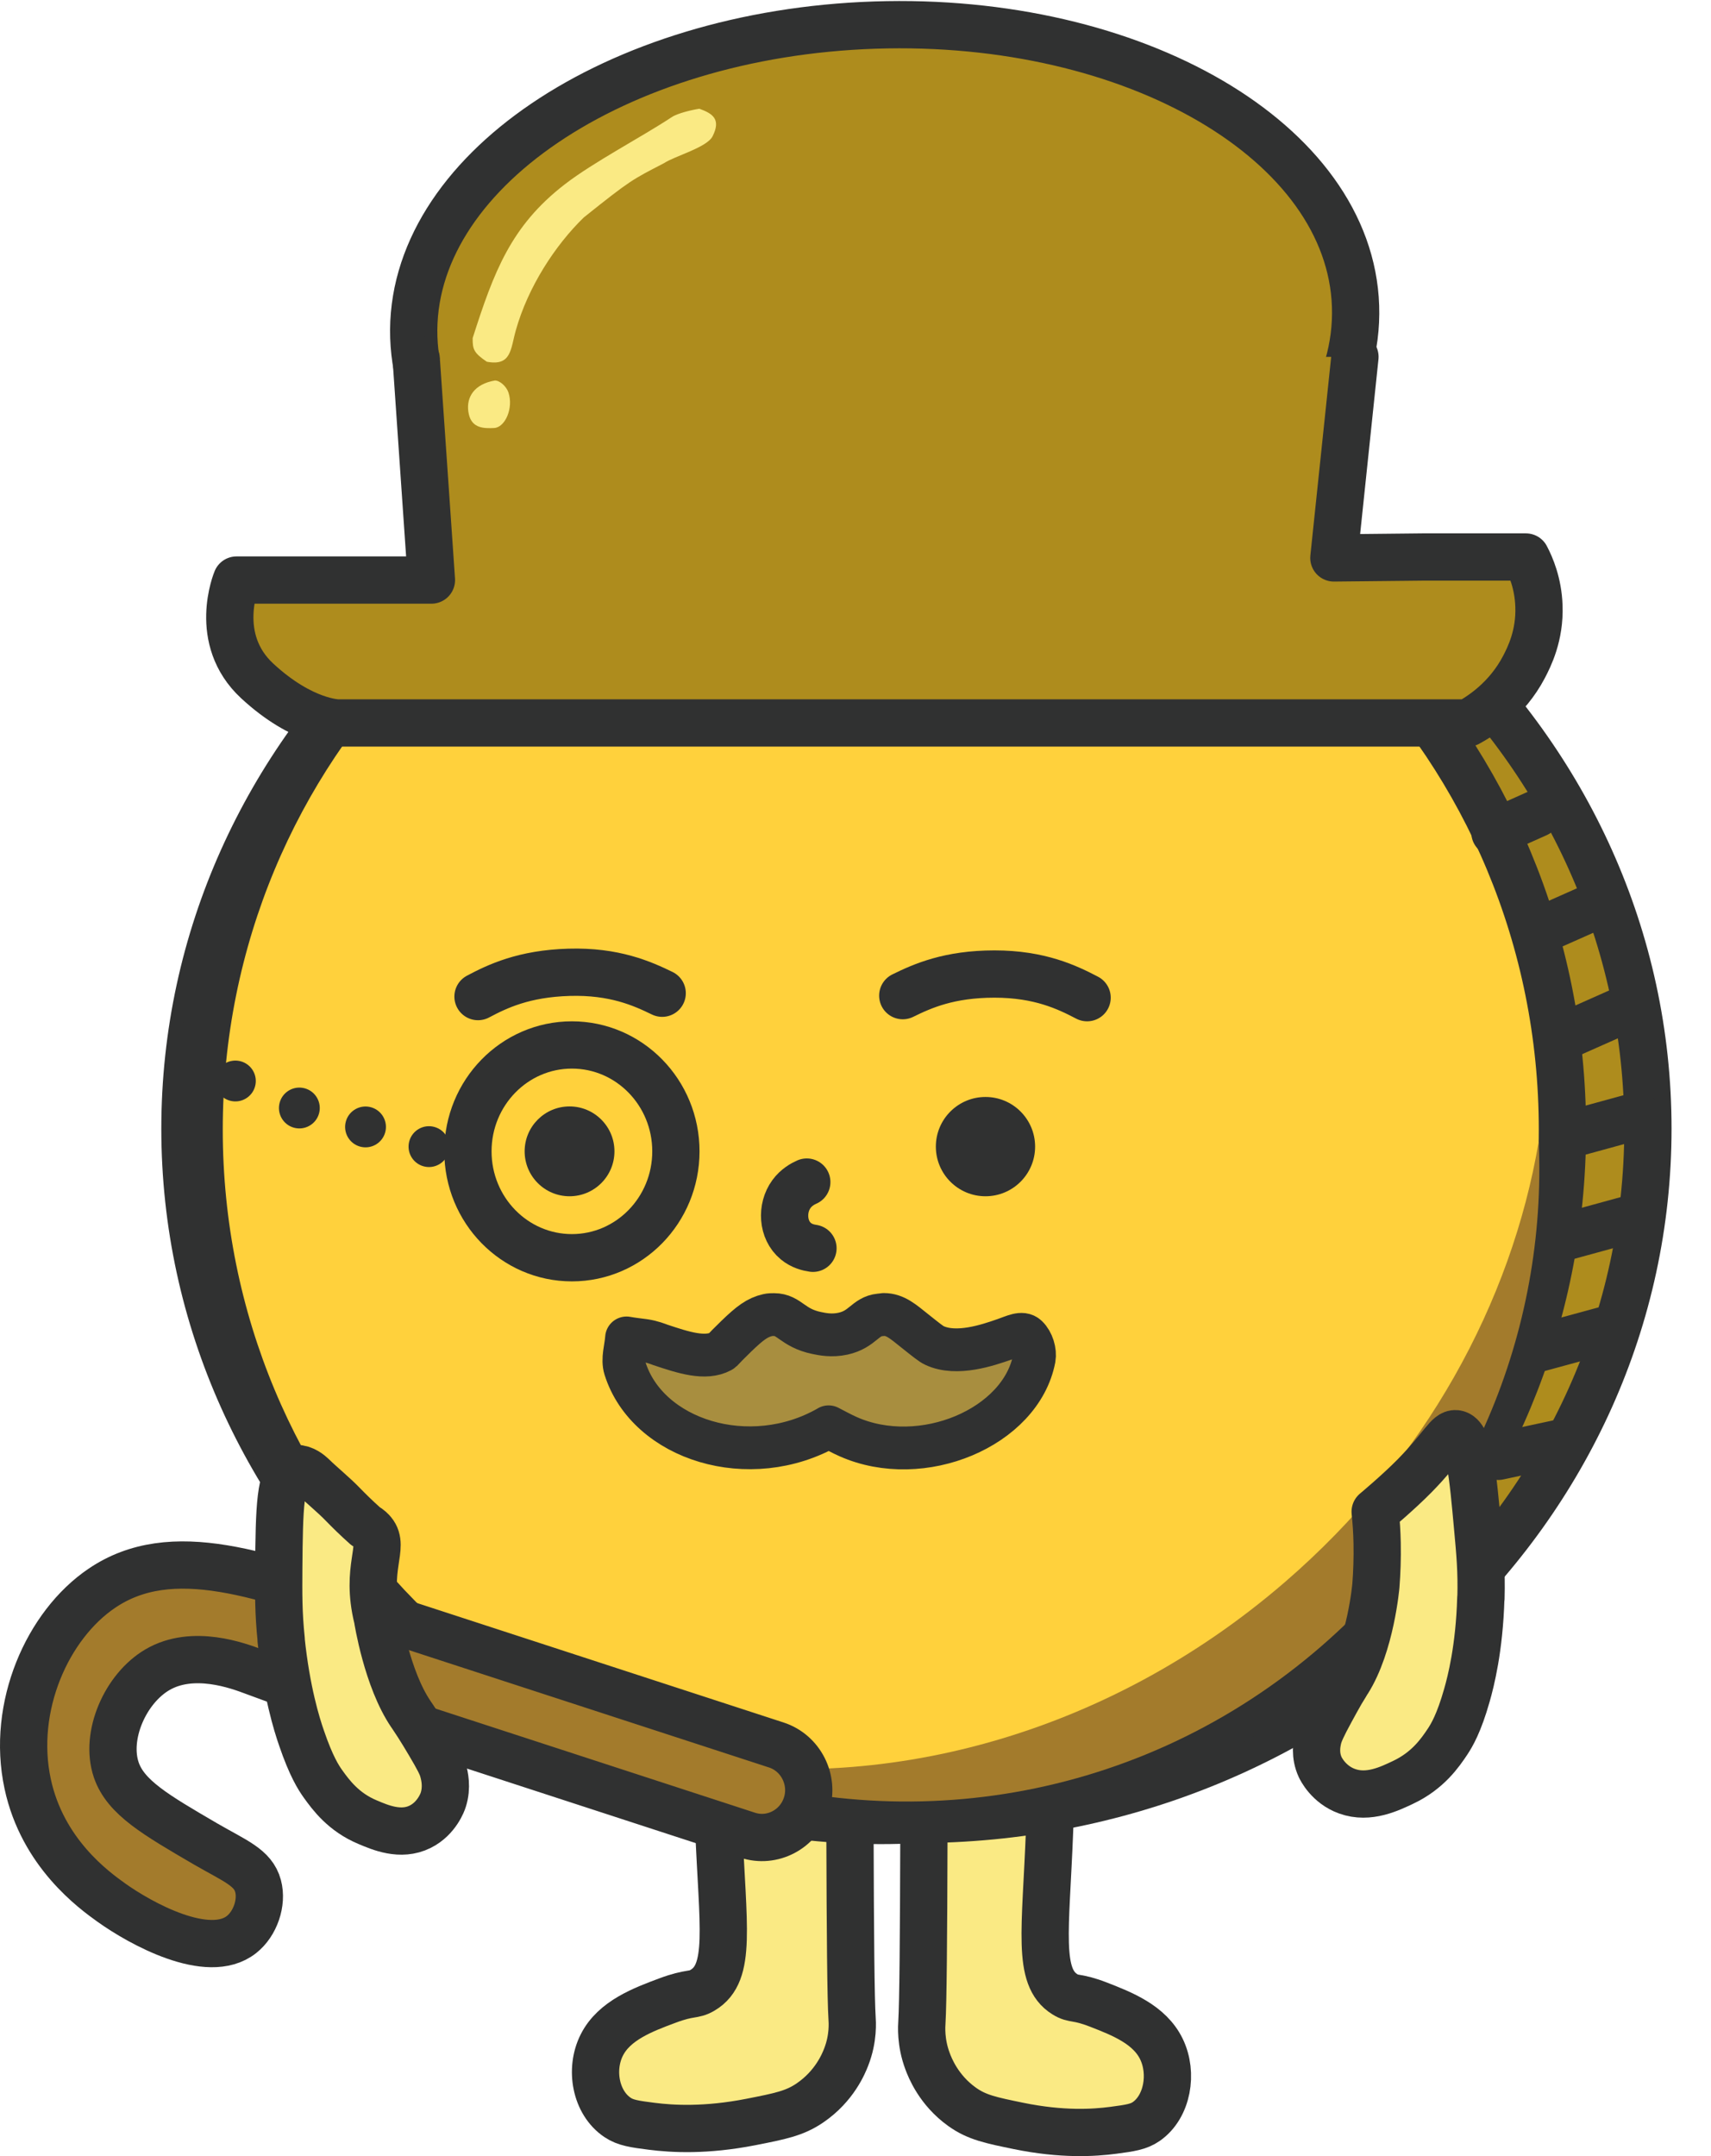 <svg width="362" height="456" viewBox="0 0 362 456" fill="none" xmlns="http://www.w3.org/2000/svg">
<path d="M179.829 306.165C179.746 371.736 179.774 419.001 180.269 426.737C180.324 427.645 180.6 431.031 179.031 435.05C178.508 436.399 176.581 441.189 171.378 444.74C168.13 446.97 165.019 447.575 158.853 448.786C149.301 450.658 142.254 450.245 137.932 449.695C134.215 449.227 132.344 448.952 130.664 447.823C126.012 444.712 124.718 437.638 127.334 432.49C129.949 427.315 136.032 425.03 141.208 423.103C146.135 421.259 146.658 422.112 148.668 420.901C154.861 417.24 152.907 407.467 152.053 386.216C151.833 380.848 152.219 387.923 151.558 358.936C151.283 346.466 151.118 340.134 150.925 335.455C150.595 328.325 150.016 318.25 148.805 306" fill="#FAEA84"/>
<path d="M179.829 306.165C179.746 371.736 179.774 419.001 180.269 426.737C180.324 427.645 180.6 431.031 179.031 435.05C178.508 436.399 176.581 441.189 171.378 444.74C168.13 446.97 165.019 447.575 158.853 448.786C149.301 450.658 142.254 450.245 137.932 449.695C134.215 449.227 132.344 448.952 130.664 447.823C126.012 444.712 124.718 437.638 127.334 432.49C129.949 427.315 136.032 425.03 141.208 423.103C146.135 421.259 146.658 422.112 148.668 420.901C154.861 417.24 152.907 407.467 152.053 386.216C151.833 380.848 152.219 387.923 151.558 358.936C151.283 346.466 151.118 340.134 150.925 335.455C150.595 328.325 150.016 318.25 148.805 306" stroke="#303131" stroke-width="10" stroke-linecap="round" stroke-linejoin="round"/>
<path d="M195.473 307.165C195.552 372.664 195.525 419.877 195.051 427.604C194.998 428.511 194.735 431.893 196.237 435.908C196.737 437.255 198.582 442.04 203.562 445.587C206.672 447.814 209.649 448.419 215.552 449.629C224.696 451.499 231.441 451.086 235.578 450.536C239.136 450.069 240.928 449.794 242.535 448.667C246.988 445.559 248.227 438.493 245.723 433.351C243.22 428.181 237.397 425.899 232.443 423.974C227.726 422.132 227.225 422.984 225.302 421.774C219.373 418.117 221.244 408.355 222.06 387.127C222.271 381.765 221.902 388.832 222.535 359.878C222.798 347.421 222.956 341.097 223.141 336.422C223.457 329.3 224.011 319.236 225.17 307" fill="#FAEA84"/>
<path d="M195.473 307.165C195.552 372.664 195.525 419.877 195.051 427.604C194.998 428.511 194.735 431.893 196.237 435.908C196.737 437.255 198.582 442.04 203.562 445.587C206.672 447.814 209.649 448.419 215.552 449.629C224.696 451.499 231.441 451.086 235.578 450.536C239.136 450.069 240.928 449.794 242.535 448.667C246.988 445.559 248.227 438.493 245.723 433.351C243.22 428.181 237.397 425.899 232.443 423.974C227.726 422.132 227.225 422.984 225.302 421.774C219.373 418.117 221.244 408.355 222.06 387.127C222.271 381.765 221.902 388.832 222.535 359.878C222.798 347.421 222.956 341.097 223.141 336.422C223.457 329.3 224.011 319.236 225.17 307" stroke="#303131" stroke-width="10" stroke-linecap="round" stroke-linejoin="round"/>
<path d="M193.891 384.795C279.363 384.795 348.652 319.389 348.652 238.705C348.652 158.022 279.363 92.616 193.891 92.616C108.419 92.616 39.13 158.022 39.13 238.705C39.13 319.389 108.419 384.795 193.891 384.795Z" fill="#AE8C1D" stroke="#303131" stroke-width="10" stroke-linecap="round" stroke-linejoin="round"/>
<path d="M186.348 385.014C265.997 385.014 330.566 319.608 330.566 238.925C330.566 158.242 265.997 92.835 186.348 92.835C106.698 92.835 42.13 158.242 42.13 238.925C42.13 319.608 106.698 385.014 186.348 385.014Z" fill="#FFD13C" stroke="#303131" stroke-width="10" stroke-linecap="round" stroke-linejoin="round"/>
<path d="M316.278 176.053L325.197 172.062" stroke="#303131" stroke-width="10" stroke-linecap="round" stroke-linejoin="round"/>
<path d="M328.612 195.57L339.954 190.533" stroke="#303131" stroke-width="10" stroke-linecap="round" stroke-linejoin="round"/>
<path d="M331.64 218.859L343.229 213.711" stroke="#303131" stroke-width="10" stroke-linecap="round" stroke-linejoin="round"/>
<path d="M331.75 240.029L346.422 236.01" stroke="#303131" stroke-width="10" stroke-linecap="round" stroke-linejoin="round"/>
<path d="M329.327 262.076L346.725 257.314" stroke="#303131" stroke-width="10" stroke-linecap="round" stroke-linejoin="round"/>
<path d="M325.583 285.117L340.448 281.07" stroke="#303131" stroke-width="10" stroke-linecap="round" stroke-linejoin="round"/>
<path d="M175.286 301.782C158.584 311.354 136.996 304.524 132.235 289.417C131.612 287.423 132.409 285.13 132.559 282.961C133.755 283.185 135.027 283.31 136.273 283.484C137.993 283.734 139.215 284.257 139.713 284.432C144.649 286.077 149.236 287.572 152.576 285.778C152.975 285.553 152.526 285.753 155.767 282.612C158.684 279.795 160.254 278.623 162.448 278.125C162.872 278.025 163.295 278.025 163.769 278.025C167.035 278.025 167.608 280.842 172.768 281.914C173.965 282.163 175.959 282.587 178.352 282.063C182.54 281.141 183.039 278.399 186.155 278.1C186.379 278.1 186.628 278.025 187.002 278C189.42 278 191.066 279.496 193.534 281.465C195.852 283.31 197.024 284.257 197.697 284.556C202.383 286.75 209.014 284.481 212.454 283.285C214.498 282.587 216.243 281.615 217.315 282.662C218.462 283.758 219.085 285.828 218.811 287.323C215.994 301.956 195.004 310.731 179.474 303.851C178.003 303.203 176.632 302.43 175.311 301.757L175.286 301.782Z" fill="#A88E3F" stroke="#303131" stroke-width="9.056" stroke-linecap="round" stroke-linejoin="round"/>
<path d="M101.134 210.768C105.247 208.59 110.814 205.914 120.381 205.633C129.947 205.353 135.861 207.998 140.099 210.057" stroke="#303131" stroke-width="10" stroke-linecap="round" stroke-linejoin="round"/>
<path d="M191 210.569C195.179 208.513 200.826 206 210.405 206C219.983 206 225.821 208.817 230 211" stroke="#303131" stroke-width="10" stroke-linecap="round" stroke-linejoin="round"/>
<path d="M170.694 250C169.874 250.355 168.477 251.119 167.445 252.538C165.288 255.485 165.501 260.125 168.386 262.499C169.601 263.509 171.028 263.864 172 264" stroke="#303131" stroke-width="10" stroke-linecap="round" stroke-linejoin="round"/>
<path d="M121 266C133.15 266 143 255.926 143 243.5C143 231.074 133.15 221 121 221C108.85 221 99 231.074 99 243.5C99 255.926 108.85 266 121 266Z" stroke="#303131" stroke-width="10" stroke-linecap="round" stroke-linejoin="round"/>
<path d="M189.255 130.817C244.275 128.992 287.946 99.415 286.796 64.756C285.647 30.097 240.112 3.48 185.091 5.305C130.071 7.13 86.4 36.706 87.55 71.366C88.7 106.025 134.235 132.642 189.255 130.817Z" fill="#AE8C1D" stroke="#303131" stroke-width="10" stroke-linecap="round" stroke-linejoin="round"/>
<path d="M88.057 75.907C89.131 91.488 90.204 107.096 91.278 122.677H50.041C50.041 122.677 44.811 135.119 54.418 144.011C64.025 152.902 71.513 152.902 71.513 152.902H310.591C313.124 151.526 318.767 148.03 322.428 141.065C323.502 139.001 325.842 134.431 325.594 128.127C325.429 123.392 323.887 119.786 322.841 117.804H300.901C294.68 117.859 288.431 117.942 282.21 117.997L286.67 75.467" fill="#AE8C1D"/>
<path d="M88.057 75.907C89.131 91.488 90.204 107.096 91.278 122.677H50.041C50.041 122.677 44.811 135.119 54.418 144.011C64.025 152.902 71.513 152.902 71.513 152.902H310.591C313.124 151.526 318.767 148.03 322.428 141.065C323.502 139.001 325.842 134.431 325.594 128.127C325.429 123.392 323.887 119.786 322.841 117.804H300.901C294.68 117.859 288.431 117.942 282.21 117.997L286.67 75.467" stroke="#303131" stroke-width="10" stroke-linecap="round" stroke-linejoin="round"/>
<path d="M102.987 76.5C100.289 74.657 99.963 73.915 100.003 71.5C104.49 57.461 108.101 47.781 119.47 39C125.554 34.293 135.728 28.999 142.142 24.76C143.38 23.934 146.484 23.22 147.97 23C150.758 24 152.602 25.2 150.758 28.834C149.546 31.201 142.758 33 140.503 34.5C133.758 38 133.503 38 123.503 46C117.481 51.846 111.723 60.656 109.136 69.85C108.007 73.814 108.245 77.491 102.987 76.5Z" fill="#FAEA84"/>
<path fill-rule="evenodd" clip-rule="evenodd" d="M325.548 241.43C319.763 275.47 301.555 308.948 271.885 334.569C233.933 367.341 185.962 379.711 143.39 371.903C187.264 389.058 239.128 382.174 277.953 349.531C311.063 321.694 327.32 281.32 325.548 241.43Z" fill="#A37B2C"/>
<path d="M104.688 80.478C105.7 80.433 107.131 81.691 107.572 83.005C108.674 86.291 106.882 90.401 104.545 90.519C102.376 90.63 99.892 90.582 99.203 87.661C98.48 84.578 99.846 81.62 103.969 80.626L104.688 80.478Z" fill="#FAEA84"/>
<path d="M77.091 340.697C77.366 340.752 77.614 340.834 77.889 340.917L164.243 369.05C169.419 370.729 172.309 376.428 170.63 381.658C168.951 386.916 163.363 389.834 158.187 388.127L71.833 359.994C71.833 359.994 71.695 359.939 71.613 359.911L75.053 361.04C66.658 358.204 59.39 355.672 53.747 353.552C50.444 352.313 40.864 348.707 33.294 353.139C26.495 357.131 22.145 367.096 24.595 374.308C26.577 380.144 32.964 383.833 43.479 389.971C49.755 393.605 53.554 394.954 54.6 398.89C55.536 402.386 53.995 406.846 51.105 409.131C44.057 414.719 29.715 406.791 23.522 402.359C19.916 399.771 8.987 391.926 5.849 377.254C2.353 360.957 10.06 343.67 21.54 335.907C36.294 325.914 55.509 332.796 81.11 341.935" fill="#A37B2C"/>
<path d="M77.091 340.697C77.366 340.752 77.614 340.834 77.889 340.917L164.243 369.05C169.419 370.729 172.309 376.428 170.63 381.658C168.951 386.916 163.363 389.834 158.187 388.127L71.833 359.994C71.833 359.994 71.695 359.939 71.613 359.911L75.053 361.04C66.658 358.204 59.39 355.672 53.747 353.552C50.444 352.313 40.864 348.707 33.294 353.139C26.495 357.131 22.145 367.096 24.595 374.308C26.577 380.144 32.964 383.833 43.479 389.971C49.755 393.605 53.554 394.954 54.6 398.89C55.536 402.386 53.995 406.846 51.105 409.131C44.057 414.719 29.715 406.791 23.522 402.359C19.916 399.771 8.987 391.926 5.849 377.254C2.353 360.957 10.06 343.67 21.54 335.907C36.294 325.914 55.509 332.796 81.11 341.935" stroke="#303131" stroke-width="10" stroke-linecap="round" stroke-linejoin="round"/>
<path d="M317 308L331 305" stroke="#303131" stroke-width="10" stroke-linecap="round" stroke-linejoin="round"/>
<path d="M302 333L314 330" stroke="#303131" stroke-width="10" stroke-linecap="round" stroke-linejoin="round"/>
<path d="M313.3 337.967C312.997 348.652 311.172 355.672 310.361 358.514C308.672 364.478 307.154 366.984 306.288 368.305C304.682 370.716 302.102 374.478 296.833 376.963C294.117 378.234 289.609 380.503 284.997 378.829C281.061 377.418 279.443 374.007 279.318 373.739C278.131 371.18 278.609 368.806 278.83 367.794C279.069 366.607 279.81 365.018 281.49 361.928C282.419 360.254 283.018 359.097 283.75 357.858C284.482 356.619 285.069 355.738 285.143 355.584C290.02 347.898 291.102 335.322 291.102 335.322C291.313 332.587 291.425 329.582 291.363 326.388C291.318 324.041 291.169 321.801 290.946 319.714C290.946 319.714 295.799 315.678 299.353 312.062C305.386 305.889 306.325 303.037 308.044 303.219C310.901 303.539 311.624 312.122 312.638 323.211C313.109 328.332 313.491 332.334 313.329 337.99L313.3 337.967Z" fill="#FAEA84" stroke="#303131" stroke-width="10" stroke-linecap="round" stroke-linejoin="round"/>
<path d="M59.473 346.809C60.602 357.71 62.804 364.757 63.795 367.593C65.832 373.566 67.428 376.016 68.337 377.282C70.016 379.622 72.686 383.256 77.779 385.376C80.394 386.477 84.771 388.404 88.9 386.339C92.451 384.577 93.69 380.971 93.773 380.668C94.653 377.943 94.048 375.548 93.773 374.53C93.47 373.318 92.644 371.777 90.855 368.749C89.864 367.097 89.203 365.969 88.432 364.785C87.661 363.574 87.056 362.72 86.973 362.583C81.853 355.123 79.871 342.322 79.871 342.322C77.201 331.504 81.523 327.237 78.88 324.044C78.632 323.741 78.137 323.218 77.311 322.75C75.301 320.961 73.732 319.392 72.659 318.291C70.567 316.116 68.199 314.244 66.052 312.152C65.584 311.711 64.263 310.555 62.694 310.583C62.556 310.583 62.419 310.61 62.281 310.665C59.198 311.739 59.088 319.116 58.977 331.669C58.95 336.954 58.895 341.056 59.501 346.837L59.473 346.809Z" fill="#FAEA84" stroke="#303131" stroke-width="10" stroke-linecap="round" stroke-linejoin="round"/>
<circle cx="49.799" cy="228.622" r="4.319" transform="rotate(15.857 49.799 228.622)" fill="#303131"/>
<circle cx="63.335" cy="234.335" r="4.319" transform="rotate(15.857 63.335 234.335)" fill="#303131"/>
<circle cx="77.335" cy="238.335" r="4.319" transform="rotate(15.857 77.335 238.335)" fill="#303131"/>
<circle cx="90.759" cy="242.501" r="4.319" transform="rotate(15.857 90.759 242.501)" fill="#303131"/>
<path d="M120.5 253C125.747 253 130 248.747 130 243.5C130 238.253 125.747 234 120.5 234C115.253 234 111 238.253 111 243.5C111 248.747 115.253 253 120.5 253Z" fill="#303131"/>
<path d="M208.5 253C214.299 253 219 248.299 219 242.5C219 236.701 214.299 232 208.5 232C202.701 232 198 236.701 198 242.5C198 248.299 202.701 253 208.5 253Z" fill="#303131"/>
</svg>
